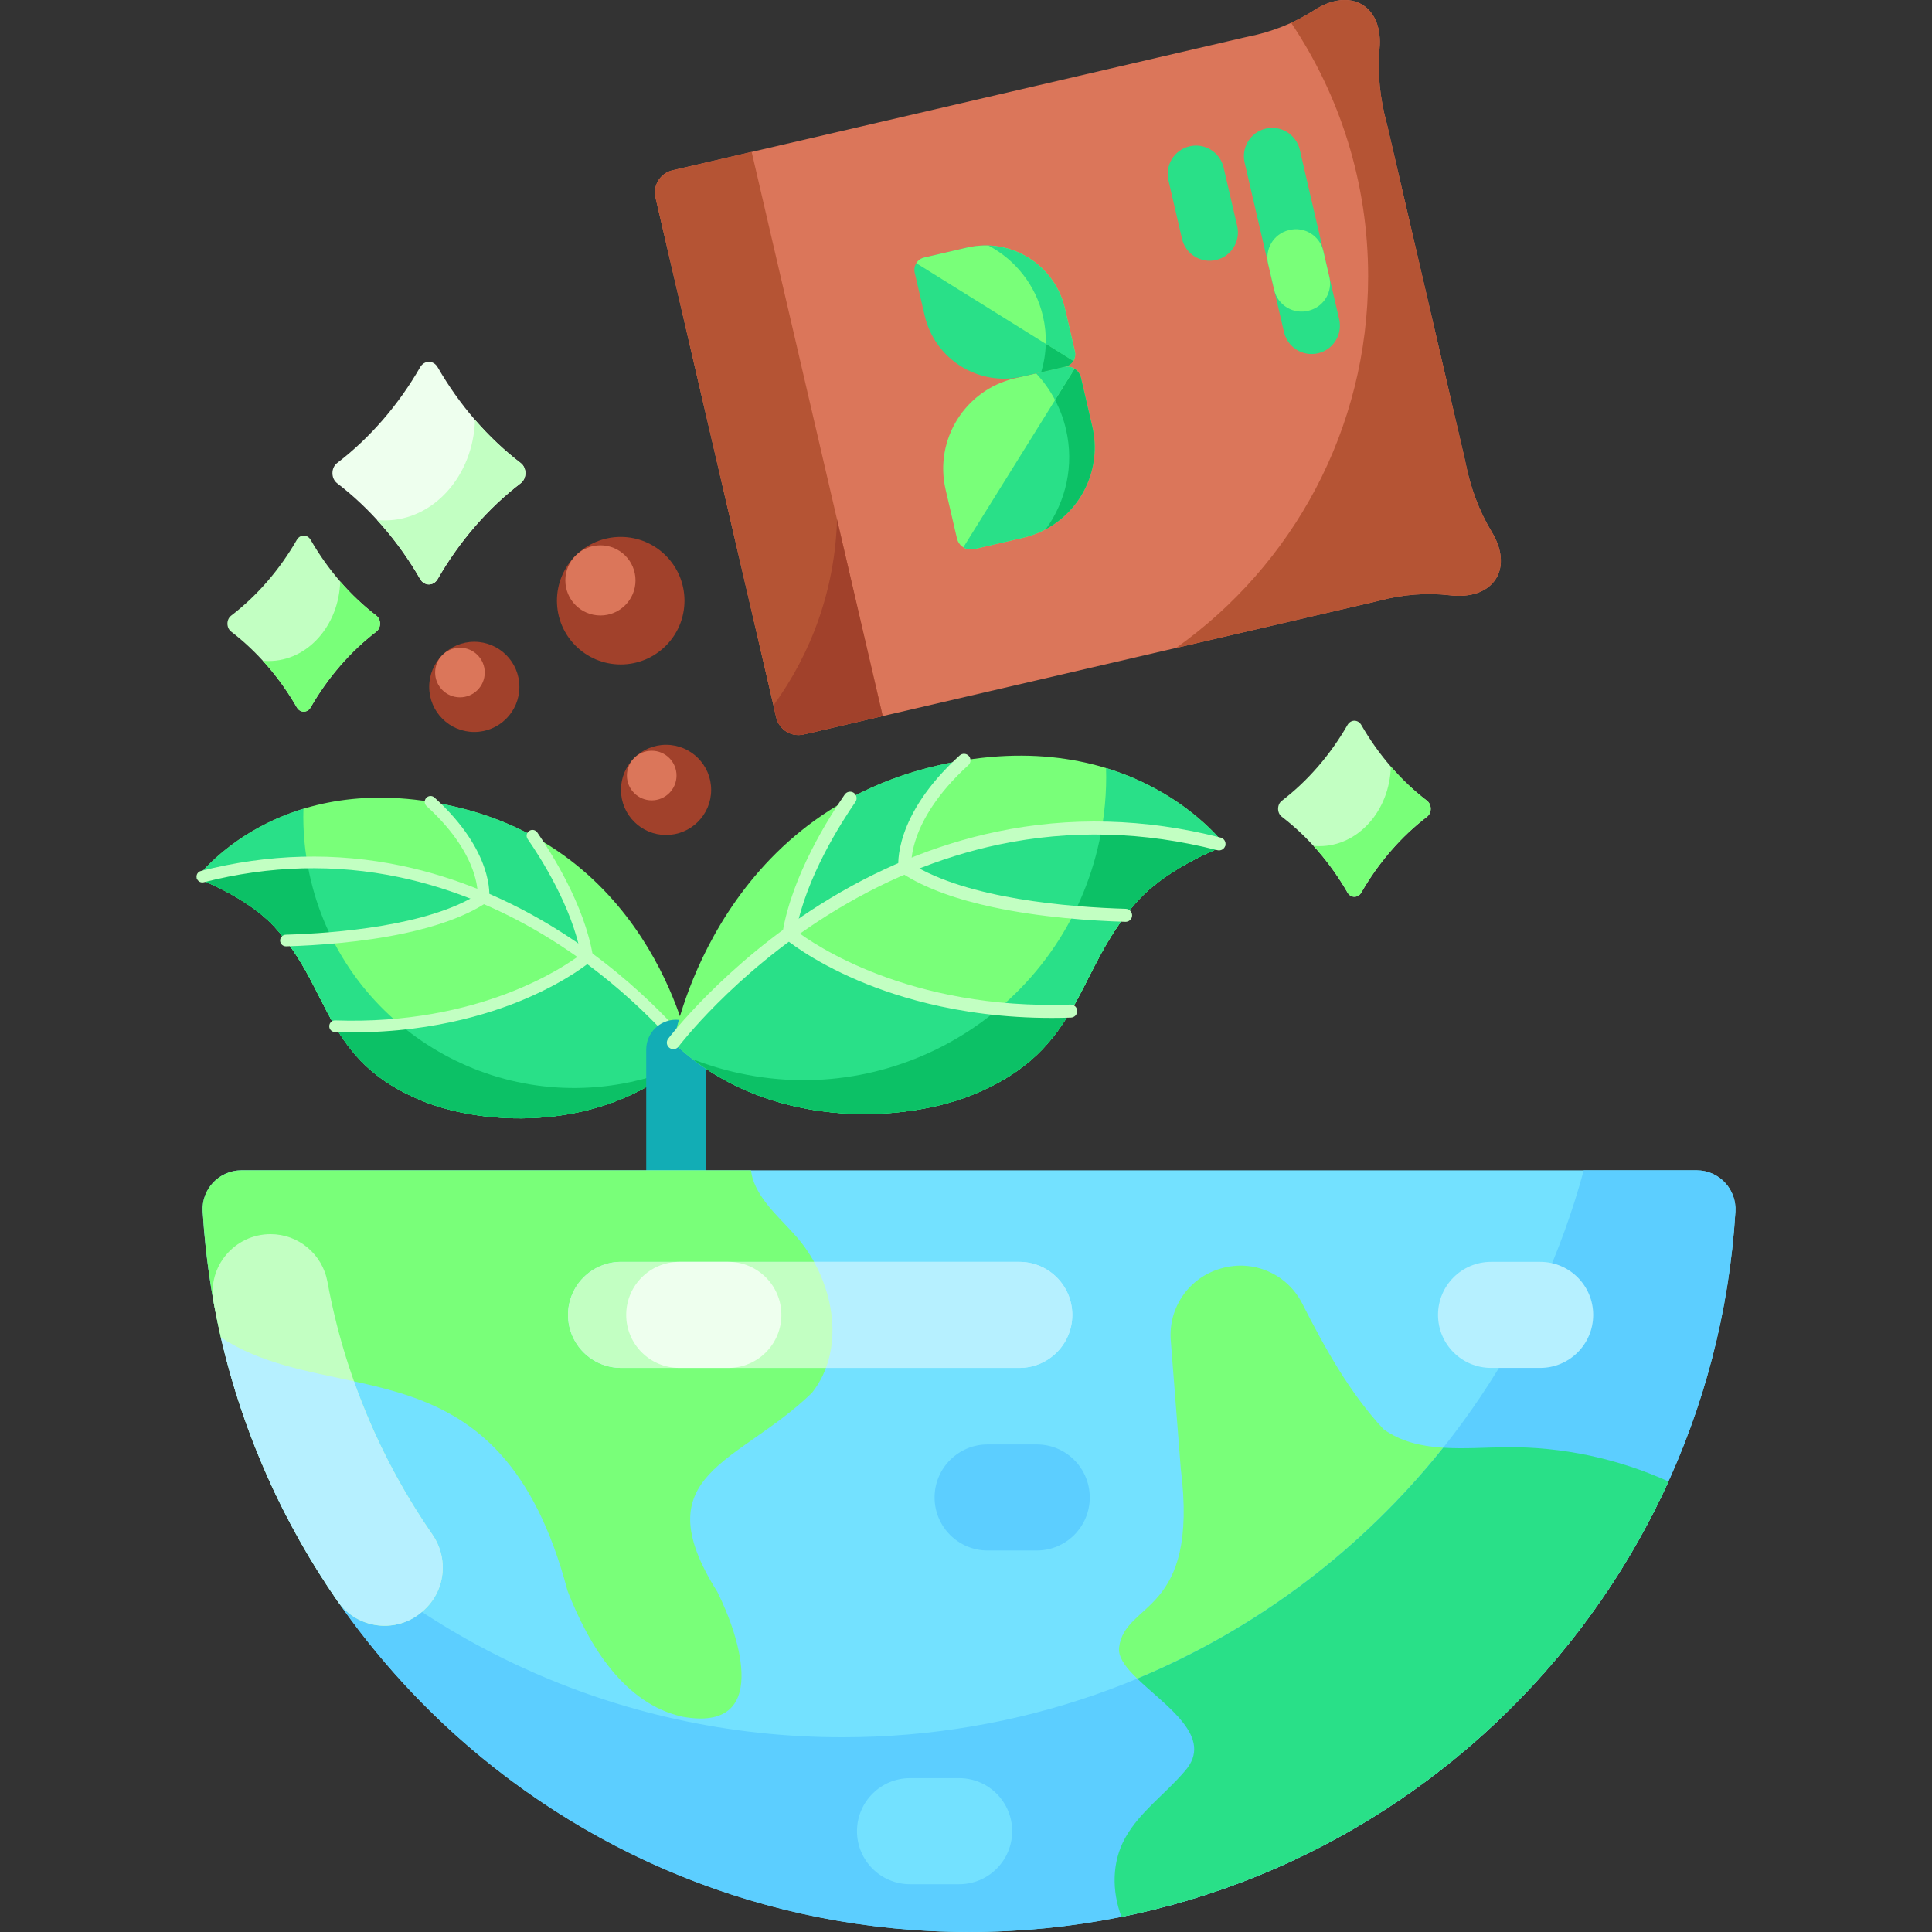 <svg id="Capa_1" enable-background="new 0 0 512 512" height="512" viewBox="0 0 512 512" width="512" xmlns="http://www.w3.org/2000/svg"><rect x="0" y="0" width="512" height="512" fill="#333333" stroke="none"/><g><g><g><g><g><g><g><path d="m183.021 279.446s-9.27-53.433-62.639-65.718c-46.636-10.735-68.252 18.98-68.252 18.98s13.079 4.822 20.432 12.738c15.507 16.694 12.914 35.612 39.525 46.372 16.431 6.644 48.83 8.601 70.934-12.372z" fill="#79ff79"/><path d="m52.132 232.708s13.078 4.821 20.433 12.74c15.504 16.694 12.912 35.609 39.519 46.37 15.334 6.204 44.573 8.32 66.369-8.47-3.578 1.401-7.318 2.536-11.197 3.37-38.757 8.33-76.927-16.334-85.257-55.092-1.249-5.811-1.759-11.612-1.586-17.296-19.164 5.845-28.281 18.378-28.281 18.378z" fill="#29e088"/><path d="m52.129 232.708s13.078 4.821 20.433 12.74c15.509 16.693 12.917 35.608 39.524 46.368 16.434 6.647 48.834 8.604 70.936-12.373 0 .001-51.215-68.171-130.893-46.735z" fill="#29e088"/><path d="m52.127 232.709s13.078 4.821 20.433 12.74c15.509 16.693 12.917 35.608 39.524 46.368 15.334 6.204 44.573 8.32 66.369-8.47-3.578 1.401-7.318 2.536-11.197 3.37-38.757 8.33-76.927-16.334-85.257-55.092-.221-1.026-.419-2.047-.587-3.074-9.257.127-19.035 1.403-29.285 4.158z" fill="#0cc166"/><path d="m75.777 249.252c5.836 7.588 8.767 15.468 13.017 22.707 43.542 1.494 66.799-18.394 66.799-18.394-2.181-13.11-10.607-26.478-14.486-32.087-6.035-3.271-12.906-5.953-20.724-7.751-2.149-.496-4.247-.903-6.286-1.233 15.422 14.012 14.01 25.389 14.01 25.389-13.363 8.836-37.891 10.935-52.33 11.369z" fill="#29e088"/><path d="m75.777 249.252c5.836 7.588 8.767 15.468 13.017 22.707 43.293 1.484 66.532-18.168 66.794-18.393-7.713-5.621-16.926-11.215-27.486-15.682-13.363 8.837-37.886 10.934-52.325 11.368z" fill="#79ff79"/><path d="m75.777 249.252c5.836 7.588 8.767 15.468 13.017 22.707 6.114.212 11.826 0 17.13-.524-7.4-6.22-13.581-13.965-18.013-22.881-4.442.387-8.593.595-12.134.698z" fill="#29e088"/></g><g><path d="m52.132 232.72c.22.819 1.059 1.3 1.88 1.09 17.443-4.466 34.884-4.914 51.864-1.332 13.981 2.949 27.693 8.624 40.754 16.865 22.266 14.049 35.031 30.86 35.157 31.028.373.497.989.705 1.56.582.212-.046.417-.136.602-.275.681-.512.819-1.48.307-2.161-.13-.173-13.237-17.436-35.978-31.784-13.372-8.438-27.424-14.25-41.765-17.275-17.453-3.682-35.371-3.221-53.28 1.365-.83.212-1.323 1.069-1.101 1.897z" fill="#c2ffc2"/></g><g><path d="m107.303 247.307c8.118-1.745 15.893-4.325 21.656-8.136l.593-.392.088-.706c.062-.497 1.329-12.337-14.503-26.722-.631-.574-1.608-.526-2.181.105s-.527 1.607.105 2.181c7.619 6.922 10.888 13.11 12.288 17.082 1.064 3.018 1.238 5.246 1.248 6.301-13.335 8.356-37.504 10.286-50.865 10.688-.852.024-1.522.737-1.497 1.589.026.852.737 1.522 1.589 1.497 8.11-.243 20.129-1.048 31.479-3.487z" fill="#c2ffc2"/></g><g><path d="m119.631 270.853c7.967-1.712 14.508-3.989 19.496-6.11 11.345-4.823 17.226-9.795 17.471-10.005l.663-.566-.143-.86c-2.254-13.548-11.058-27.389-14.739-32.711-.485-.701-1.446-.876-2.148-.392-.701.485-.876 1.447-.392 2.148 3.481 5.033 11.693 17.918 14.075 30.57-4.105 3.125-26.711 18.806-65.066 17.49-.849-.029-1.566.637-1.596 1.49-.029.852.638 1.566 1.49 1.596 11.867.407 22.222-.787 30.889-2.65z" fill="#c2ffc2"/></g></g><path d="m179.147 321.926c-4.358 0-7.891-3.533-7.891-7.891v-35.909c0-4.358 3.533-7.891 7.891-7.891 4.358 0 7.891 3.533 7.891 7.891v35.909c0 4.358-3.533 7.891-7.891 7.891z" fill="#12adb5"/><g><g><path d="m178.443 276.315s10.36-59.715 70.003-73.444c52.119-11.998 76.275 21.212 76.275 21.212s-14.616 5.389-22.834 14.236c-17.33 18.656-14.433 39.798-44.171 51.823-18.362 7.424-54.571 9.612-79.273-13.827z" fill="#79ff79"/><path d="m324.72 224.082s-14.616 5.387-22.835 14.238c-17.327 18.657-14.429 39.796-44.165 51.821-17.136 6.934-49.813 9.298-74.172-9.466 3.999 1.565 8.178 2.834 12.513 3.766 43.313 9.309 85.971-18.255 95.28-61.568 1.396-6.494 1.966-12.977 1.772-19.329 21.418 6.532 31.607 20.538 31.607 20.538z" fill="#29e088"/><path d="m324.723 224.082s-14.616 5.387-22.835 14.238c-17.332 18.656-14.435 39.794-44.171 51.82-18.366 7.428-54.575 9.616-79.275-13.827 0-.001 57.236-76.187 146.281-52.231z" fill="#29e088"/><path d="m324.725 224.084s-14.616 5.387-22.835 14.238c-17.332 18.656-14.435 39.794-44.171 51.82-17.136 6.934-49.813 9.298-74.172-9.466 3.999 1.565 8.178 2.834 12.513 3.766 43.313 9.309 85.971-18.255 95.28-61.568.246-1.147.468-2.287.656-3.435 10.346.14 21.274 1.565 32.729 4.645z" fill="#0cc166"/><path d="m298.294 242.572c-6.522 8.48-9.797 17.287-14.548 25.377-48.661 1.67-74.653-20.557-74.653-20.557 2.437-14.651 11.854-29.591 16.189-35.859 6.744-3.656 14.423-6.652 23.16-8.662 2.401-.554 4.746-1.009 7.025-1.378-17.235 15.659-15.657 28.374-15.657 28.374 14.937 9.874 42.349 12.219 58.484 12.705z" fill="#29e088"/><path d="m298.294 242.572c-6.522 8.48-9.797 17.287-14.548 25.377-48.383 1.659-74.354-20.304-74.647-20.556 8.62-6.282 18.916-12.533 30.718-17.525 14.936 9.874 42.342 12.218 58.477 12.704z" fill="#79ff79"/><path d="m298.294 242.572c-6.522 8.48-9.797 17.287-14.548 25.377-6.833.237-13.217 0-19.143-.585 8.27-6.951 15.177-15.607 20.13-25.571 4.966.431 9.604.663 13.561.779z" fill="#29e088"/></g><g><path d="m324.719 224.095c-.246.915-1.183 1.453-2.101 1.218-19.493-4.991-38.985-5.492-57.961-1.488-15.625 3.296-30.949 9.638-45.546 18.848-24.884 15.701-39.149 34.488-39.29 34.676-.417.555-1.106.787-1.743.65-.237-.051-.466-.152-.673-.307-.762-.572-.915-1.654-.343-2.416.145-.193 14.794-19.485 40.208-35.521 14.944-9.43 30.648-15.925 46.675-19.306 19.505-4.114 39.529-3.6 59.544 1.526.928.237 1.479 1.195 1.23 2.12z" fill="#c2ffc2"/></g><g><path d="m263.063 240.398c-9.072-1.95-17.761-4.834-24.202-9.092l-.663-.438-.098-.788c-.069-.555-1.485-13.787 16.208-29.863.705-.641 1.797-.588 2.437.117.641.705.588 1.796-.117 2.437-8.515 7.736-12.168 14.651-13.733 19.091-1.189 3.373-1.384 5.862-1.394 7.042 14.903 9.338 41.914 11.495 56.845 11.945.953.027 1.701.824 1.673 1.776-.029.953-.824 1.701-1.776 1.673-9.064-.275-22.496-1.174-35.18-3.9z" fill="#c2ffc2"/></g><g><path d="m249.285 266.712c-8.904-1.914-16.213-4.458-21.788-6.828-12.679-5.39-19.251-10.947-19.525-11.181l-.74-.633.16-.961c2.519-15.141 12.358-30.609 16.472-36.557.542-.784 1.616-.979 2.4-.438.784.542.979 1.617.438 2.4-3.89 5.625-13.067 20.024-15.729 34.163 4.588 3.492 29.851 21.016 72.715 19.547.949-.033 1.751.712 1.783 1.665.033.952-.713 1.751-1.665 1.783-13.263.456-24.835-.878-34.521-2.96z" fill="#c2ffc2"/></g></g></g><g><g><g><g><g><path d="m63.98 310.151c-5.947 0-10.623 5.03-10.26 10.965 6.51 106.511 94.94 190.884 203.09 190.884s196.58-84.373 203.09-190.884c.363-5.935-4.314-10.965-10.26-10.965z" fill="#73e1ff"/><path d="m270.115 362.513h-90.109c-7.762 0-14.054-6.292-14.054-14.054 0-7.762 6.292-14.054 14.054-14.054h90.109c7.762 0 14.054 6.292 14.054 14.054.001 7.762-6.292 14.054-14.054 14.054z" fill="#b6f0ff"/><g><g><path d="m399.296 383.527c-11.217.112-23.556 1.786-32.66-4.777-8.959-9.634-15.44-21.327-21.54-33.319-3.977-7.818-12.919-11.732-21.351-9.314-.097.028-.194.056-.291.083-8.347 2.39-13.861 10.314-13.195 18.971.865 11.241 2.023 25.942 2.661 34.04 4.889 38.948-14.861 34.957-16.351 47.398-1.102 9.216 28.557 20.25 17.381 32.803-5.154 6.063-11.992 10.788-15.82 17.759-3.501 6.359-3.491 14.064-.929 20.811 64.729-13.034 118.333-56.778 144.961-115.383-13.41-6.061-28.138-9.214-42.866-9.072z" fill="#79ff79"/></g></g><path d="m419.709 310.151c-23.405 86.555-102.474 150.241-196.432 150.241-60.452 0-114.74-26.353-152.014-68.199 31.915 70.638 102.983 119.803 185.542 119.803 108.158 0 196.586-84.369 203.097-190.879.363-5.935-4.314-10.965-10.26-10.965h-29.933z" fill="#5cceff"/><g><path d="m199.843 313.42c-.416-1.029-.684-2.137-.821-3.269h-135.044c-5.892 0-10.621 4.946-10.268 10.828.686 11.429 2.31 22.606 4.815 33.45 29.782 19.586 74.109-.092 91.878 67.148 5.695 14.657 15.156 30.048 30.538 33.385 23.148 4.154 15.31-20.841 9.155-33.11-19.852-31.507 5.644-33.844 25.067-52.726 9.247-11.645 5.899-29.65-3.746-40.969-4.073-4.776-9.216-8.909-11.574-14.737z" fill="#79ff79"/></g><path d="m284.173 348.459c0 3.885-1.573 7.391-4.112 9.94-2.549 2.539-6.065 4.112-9.95 4.112h-105.526c-7.761 0-14.052-6.291-14.052-14.052 0-3.886 1.573-7.391 4.112-9.94 2.549-2.539 6.054-4.112 9.94-4.112h105.526c7.771 0 14.062 6.291 14.062 14.052z" fill="#b6f0ff"/><g><path d="m218.89 362.51h-54.305c-7.761 0-14.052-6.291-14.052-14.052 0-3.886 1.573-7.391 4.112-9.94 2.549-2.539 6.054-4.112 9.94-4.112h51.139c4.821 8.666 6.466 19.264 3.166 28.104z" fill="#c2ffc2"/></g><g><g><path d="m442.163 392.601c-26.628 58.605-80.232 102.35-144.961 115.383-2.562-6.746-2.572-14.452.929-20.811 3.827-6.971 10.666-11.696 15.82-17.759 8.022-9.012-4.991-17.229-12.564-24.557 31.966-13.299 59.81-34.518 81.09-61.198 5.532.357 11.309-.082 16.82-.133 14.727-.141 29.455 3.012 42.866 9.075z" fill="#29e088"/></g></g><path d="m114.573 406.646c-13.667-19.746-23.321-42.464-27.798-66.968-1.333-7.297-7.657-12.616-15.075-12.616-9.501 0-16.793 8.571-15.103 17.92 5.258 29.083 16.69 56.016 32.905 79.386 5.118 7.376 15.528 8.653 22.324 2.788.078-.067.156-.134.233-.201 5.939-5.114 6.974-13.866 2.514-20.309z" fill="#c2ffc2"/><path d="m112.058 426.956c-.071.072-.153.133-.235.204-6.828 5.879-17.249 4.522-22.383-2.888-14.422-20.801-25.057-44.408-30.915-69.842 10.543 6.93 22.903 8.941 35.273 11.635 5.134 14.524 12.176 28.159 20.801 40.621 4.46 6.44 3.388 15.167-2.541 20.27z" fill="#b6f0ff"/></g><g><path d="m193.022 362.513h-13.015c-7.762 0-14.054-6.292-14.054-14.054 0-7.762 6.292-14.054 14.054-14.054h13.015c7.762 0 14.054 6.292 14.054 14.054 0 7.762-6.292 14.054-14.054 14.054z" fill="#efe"/><path d="m274.742 410.896h-13.015c-7.762 0-14.054-6.292-14.054-14.054 0-7.762 6.292-14.054 14.054-14.054h13.015c7.762 0 14.054 6.292 14.054 14.054 0 7.761-6.292 14.054-14.054 14.054z" fill="#5cceff"/><path d="m254.18 499.339h-13.015c-7.762 0-14.054-6.292-14.054-14.054 0-7.762 6.292-14.054 14.054-14.054h13.015c7.762 0 14.054 6.292 14.054 14.054 0 7.761-6.292 14.054-14.054 14.054z" fill="#73e1ff"/><path d="m408.16 362.513h-13.015c-7.762 0-14.054-6.292-14.054-14.054 0-7.762 6.292-14.054 14.054-14.054h13.015c7.762 0 14.054 6.292 14.054 14.054 0 7.762-6.292 14.054-14.054 14.054z" fill="#b6f0ff"/></g></g></g></g></g></g><g><g><g><g><path d="m137.99 128.063c1.656-1.268 1.656-4.085 0-5.353-4.274-3.274-8.331-7.082-12.099-11.429-3.767-4.347-7.068-9.028-9.906-13.959-1.099-1.911-3.54-1.911-4.64 0-2.837 4.931-6.138 9.612-9.906 13.959-3.767 4.347-7.824 8.156-12.099 11.429-1.656 1.268-1.656 4.085 0 5.353 4.274 3.274 8.331 7.082 12.099 11.429 3.767 4.347 7.068 9.028 9.906 13.959 1.099 1.911 3.54 1.911 4.64 0 2.837-4.931 6.138-9.612 9.906-13.959 3.767-4.347 7.824-8.156 12.099-11.429z" fill="#efe"/></g></g><g><g><path d="m137.991 128.061c-4.274 3.274-8.33 7.081-12.099 11.43s-7.069 9.029-9.906 13.96c-1.1 1.908-3.538 1.908-4.638 0-2.837-4.931-6.137-9.611-9.906-13.96-.49-.566-.988-1.124-1.492-1.673.666.065 1.338.097 2.018.097 12.933 0 23.476-11.85 23.911-26.651.007.008.007.008.014.016 3.769 4.349 7.825 8.156 12.099 11.43 1.652 1.269 1.652 4.081-.001 5.351z" fill="#c2ffc2"/></g></g></g><g><g><g><path d="m99.734 167.383c1.31-1.003 1.31-3.231 0-4.234-3.381-2.589-6.59-5.602-9.57-9.04s-5.591-7.141-7.835-11.042c-.869-1.511-2.8-1.511-3.67 0-2.244 3.901-4.855 7.603-7.835 11.042-2.98 3.438-6.189 6.451-9.57 9.04-1.31 1.003-1.31 3.231 0 4.234 3.381 2.589 6.59 5.602 9.57 9.04s5.591 7.141 7.835 11.042c.869 1.511 2.8 1.511 3.67 0 2.244-3.901 4.855-7.603 7.835-11.042 2.98-3.438 6.189-6.451 9.57-9.04z" fill="#c2ffc2"/></g></g><g><g><path d="m99.735 167.381c-3.38 2.589-6.589 5.601-9.57 9.041s-5.591 7.142-7.836 11.042c-.87 1.509-2.798 1.509-3.668 0-2.244-3.9-4.854-7.602-7.836-11.042-.388-.448-.781-.889-1.18-1.323.526.051 1.058.077 1.596.077 10.229 0 18.569-9.373 18.913-21.08.006.006.006.006.011.013 2.981 3.44 6.19 6.451 9.57 9.041 1.307 1.002 1.307 3.227 0 4.231z" fill="#79ff79"/></g></g></g></g><g><g><g><g><path d="m378.172 216.447c1.31-1.003 1.31-3.231 0-4.234-3.381-2.589-6.59-5.602-9.57-9.04s-5.591-7.141-7.835-11.042c-.869-1.511-2.8-1.511-3.67 0-2.244 3.901-4.855 7.603-7.835 11.042-2.98 3.438-6.189 6.451-9.57 9.04-1.31 1.003-1.31 3.231 0 4.234 3.381 2.589 6.59 5.602 9.57 9.04s5.591 7.141 7.835 11.042c.869 1.511 2.8 1.511 3.67 0 2.244-3.901 4.855-7.603 7.835-11.042s6.189-6.451 9.57-9.04z" fill="#c2ffc2"/></g></g><g><g><path d="m378.173 216.445c-3.38 2.589-6.589 5.601-9.57 9.041s-5.591 7.142-7.836 11.042c-.87 1.509-2.798 1.509-3.668 0-2.244-3.9-4.854-7.602-7.836-11.042-.388-.448-.781-.889-1.18-1.323.526.051 1.058.077 1.596.077 10.229 0 18.569-9.373 18.913-21.08.006.006.006.006.011.013 2.981 3.44 6.19 6.451 9.57 9.041 1.307 1.002 1.307 3.227 0 4.231z" fill="#79ff79"/></g></g></g></g></g></g><g><circle cx="164.495" cy="159.186" fill="#a1412b" r="16.901"/><circle cx="159.118" cy="153.809" fill="#db765a" r="9.297"/></g><g><circle cx="176.514" cy="209.329" fill="#a1412b" r="11.951"/><circle cx="172.712" cy="205.527" fill="#db765a" r="6.574"/></g><g><circle cx="125.693" cy="182.029" fill="#a1412b" r="11.951"/><circle cx="121.891" cy="178.227" fill="#db765a" r="6.574"/></g><g><g><path d="m384.321 157.765c-6.287-.746-12.678-.204-18.797 1.418-.315.084-.633.163-.953.237l-151.608 35.218c-3.249.755-6.495-1.267-7.249-4.516l-31.998-137.746c-.755-3.249 1.267-6.495 4.516-7.249l151.608-35.218c.32-.074.64-.143.96-.207 6.208-1.241 12.183-3.572 17.497-7.013 4.468-2.893 9.272-3.6 12.824-1.387 3.42 2.131 4.923 6.496 4.471 11.535-.592 6.6.135 13.226 1.848 19.627.091.341.177.684.257 1.03l20.458 88.069c.08.346.155.692.223 1.038 1.284 6.501 3.552 12.768 6.993 18.432 2.627 4.324 3.203 8.904 1.072 12.325-2.213 3.552-6.836 5.035-12.122 4.407z" fill="#db765a"/><path d="m212.961 194.64 20.966-4.87-34.731-149.515-20.966 4.87c-3.247.754-5.271 4.002-4.516 7.249l31.999 137.75c.753 3.247 4.001 5.271 7.248 4.516z" fill="#b55434"/><g><g><g><g><path d="m281.908 97.25-12.935 3.005c-13.219 3.071-21.447 16.277-18.376 29.496l3.005 12.935c.473 2.038 2.51 3.307 4.548 2.833l12.935-3.005c13.219-3.071 21.447-16.277 18.376-29.496l-3.005-12.935c-.474-2.038-2.51-3.306-4.548-2.833z" fill="#79ff79"/></g><g><path d="m258.146 145.524 12.937-3.005c13.223-3.072 21.445-16.283 18.376-29.496l-3.005-12.937c-.238-1.024-.868-1.851-1.686-2.361l-29.474 47.324c.818.51 1.837.711 2.852.475z" fill="#29e088"/></g><g><path d="m277.163 140.222c9.539-5.114 14.862-16.154 12.296-27.199l-3.005-12.937c-.238-1.024-.868-1.851-1.686-2.361l-5.164 8.289c1.27 2.409 2.253 5.01 2.898 7.788 2.214 9.532-.016 19.066-5.339 26.42z" fill="#0cc166"/><path d="m279.603 106.014 5.164-8.289c-.828-.508-1.847-.709-2.862-.473l-7.327 1.702c1.965 2.092 3.663 4.459 5.025 7.06z" fill="#29e088"/></g></g><g><g><path d="m282.354 97.148-11.372 2.642c-11.623 2.7-23.234-4.534-25.934-16.156l-2.642-11.372c-.416-1.792.699-3.582 2.491-3.998l11.372-2.642c11.623-2.7 23.234 4.534 25.934 16.156l2.642 11.372c.416 1.791-.699 3.582-2.491 3.998z" fill="#29e088"/></g><g><path d="m244.892 68.26 11.374-2.642c11.626-2.701 23.235 4.539 25.934 16.157l2.642 11.374c.209.901.033 1.797-.416 2.517l-41.601-25.926c.448-.719 1.175-1.273 2.067-1.48z" fill="#79ff79"/></g><g><path d="m261.955 65.074c9.51.339 17.99 6.988 20.246 16.7l2.642 11.374c.209.901.033 1.797-.416 2.517l-7.288-4.54c.068-2.393-.164-4.827-.731-7.269-1.947-8.382-7.402-15.041-14.453-18.782z" fill="#29e088"/><path d="m277.138 91.125 7.288 4.54c-.457.722-1.183 1.275-2.075 1.483l-6.442 1.496c.74-2.412 1.162-4.939 1.229-7.519z" fill="#0cc166"/></g></g></g></g><path d="m354.896 84.617-10.436-44.925c-.938-4.038-4.971-6.55-9.009-5.612-4.038.938-6.55 4.971-5.612 9.009l10.436 44.925c.938 4.038 4.971 6.55 9.009 5.612 4.037-.938 6.55-4.971 5.612-9.009z" fill="#29e088"/><path d="m352.297 73.426-1.61-6.932c-.945-4.068-5.058-6.562-9.101-5.515-.048.013-.097.025-.145.038-3.902 1.011-6.286 4.951-5.374 8.877l1.611 6.934c.953 4.104 5.125 6.593 9.19 5.485.048-.013.097-.026.145-.04 3.853-1.049 6.188-4.956 5.284-8.847z" fill="#79ff79"/><path d="m327.868 59.895-3.603-15.511c-.938-4.038-4.971-6.55-9.009-5.612-4.038.938-6.55 4.971-5.612 9.009l3.603 15.511c.938 4.038 4.971 6.55 9.009 5.612 4.037-.938 6.55-4.972 5.612-9.009z" fill="#29e088"/></g><path d="m396.439 153.352c-2.213 3.558-6.83 5.041-12.115 4.416-6.29-.752-12.686-.212-18.797 1.419-.318.085-.635.159-.953.233l-52.917 12.295c30.816-21.878 50.915-57.841 50.915-98.505 0-24.864-7.519-47.971-20.406-67.17 2.118-.964 4.172-2.086 6.131-3.346 4.469-2.902 9.266-3.601 12.824-1.387 3.42 2.129 4.924 6.491 4.469 11.532-.593 6.597.138 13.226 1.853 19.623.085.339.169.688.254 1.038l20.459 88.064c.074.349.148.688.222 1.038 1.281 6.502 3.547 12.771 6.989 18.437 2.629 4.318 3.211 8.893 1.072 12.313z" fill="#b55434"/><path d="m233.93 189.77-20.967 4.871c-3.251.752-6.491-1.271-7.254-4.522l-.741-3.177c10.145-13.915 16.319-30.901 16.859-49.295z" fill="#a1412b"/></g></g></svg>